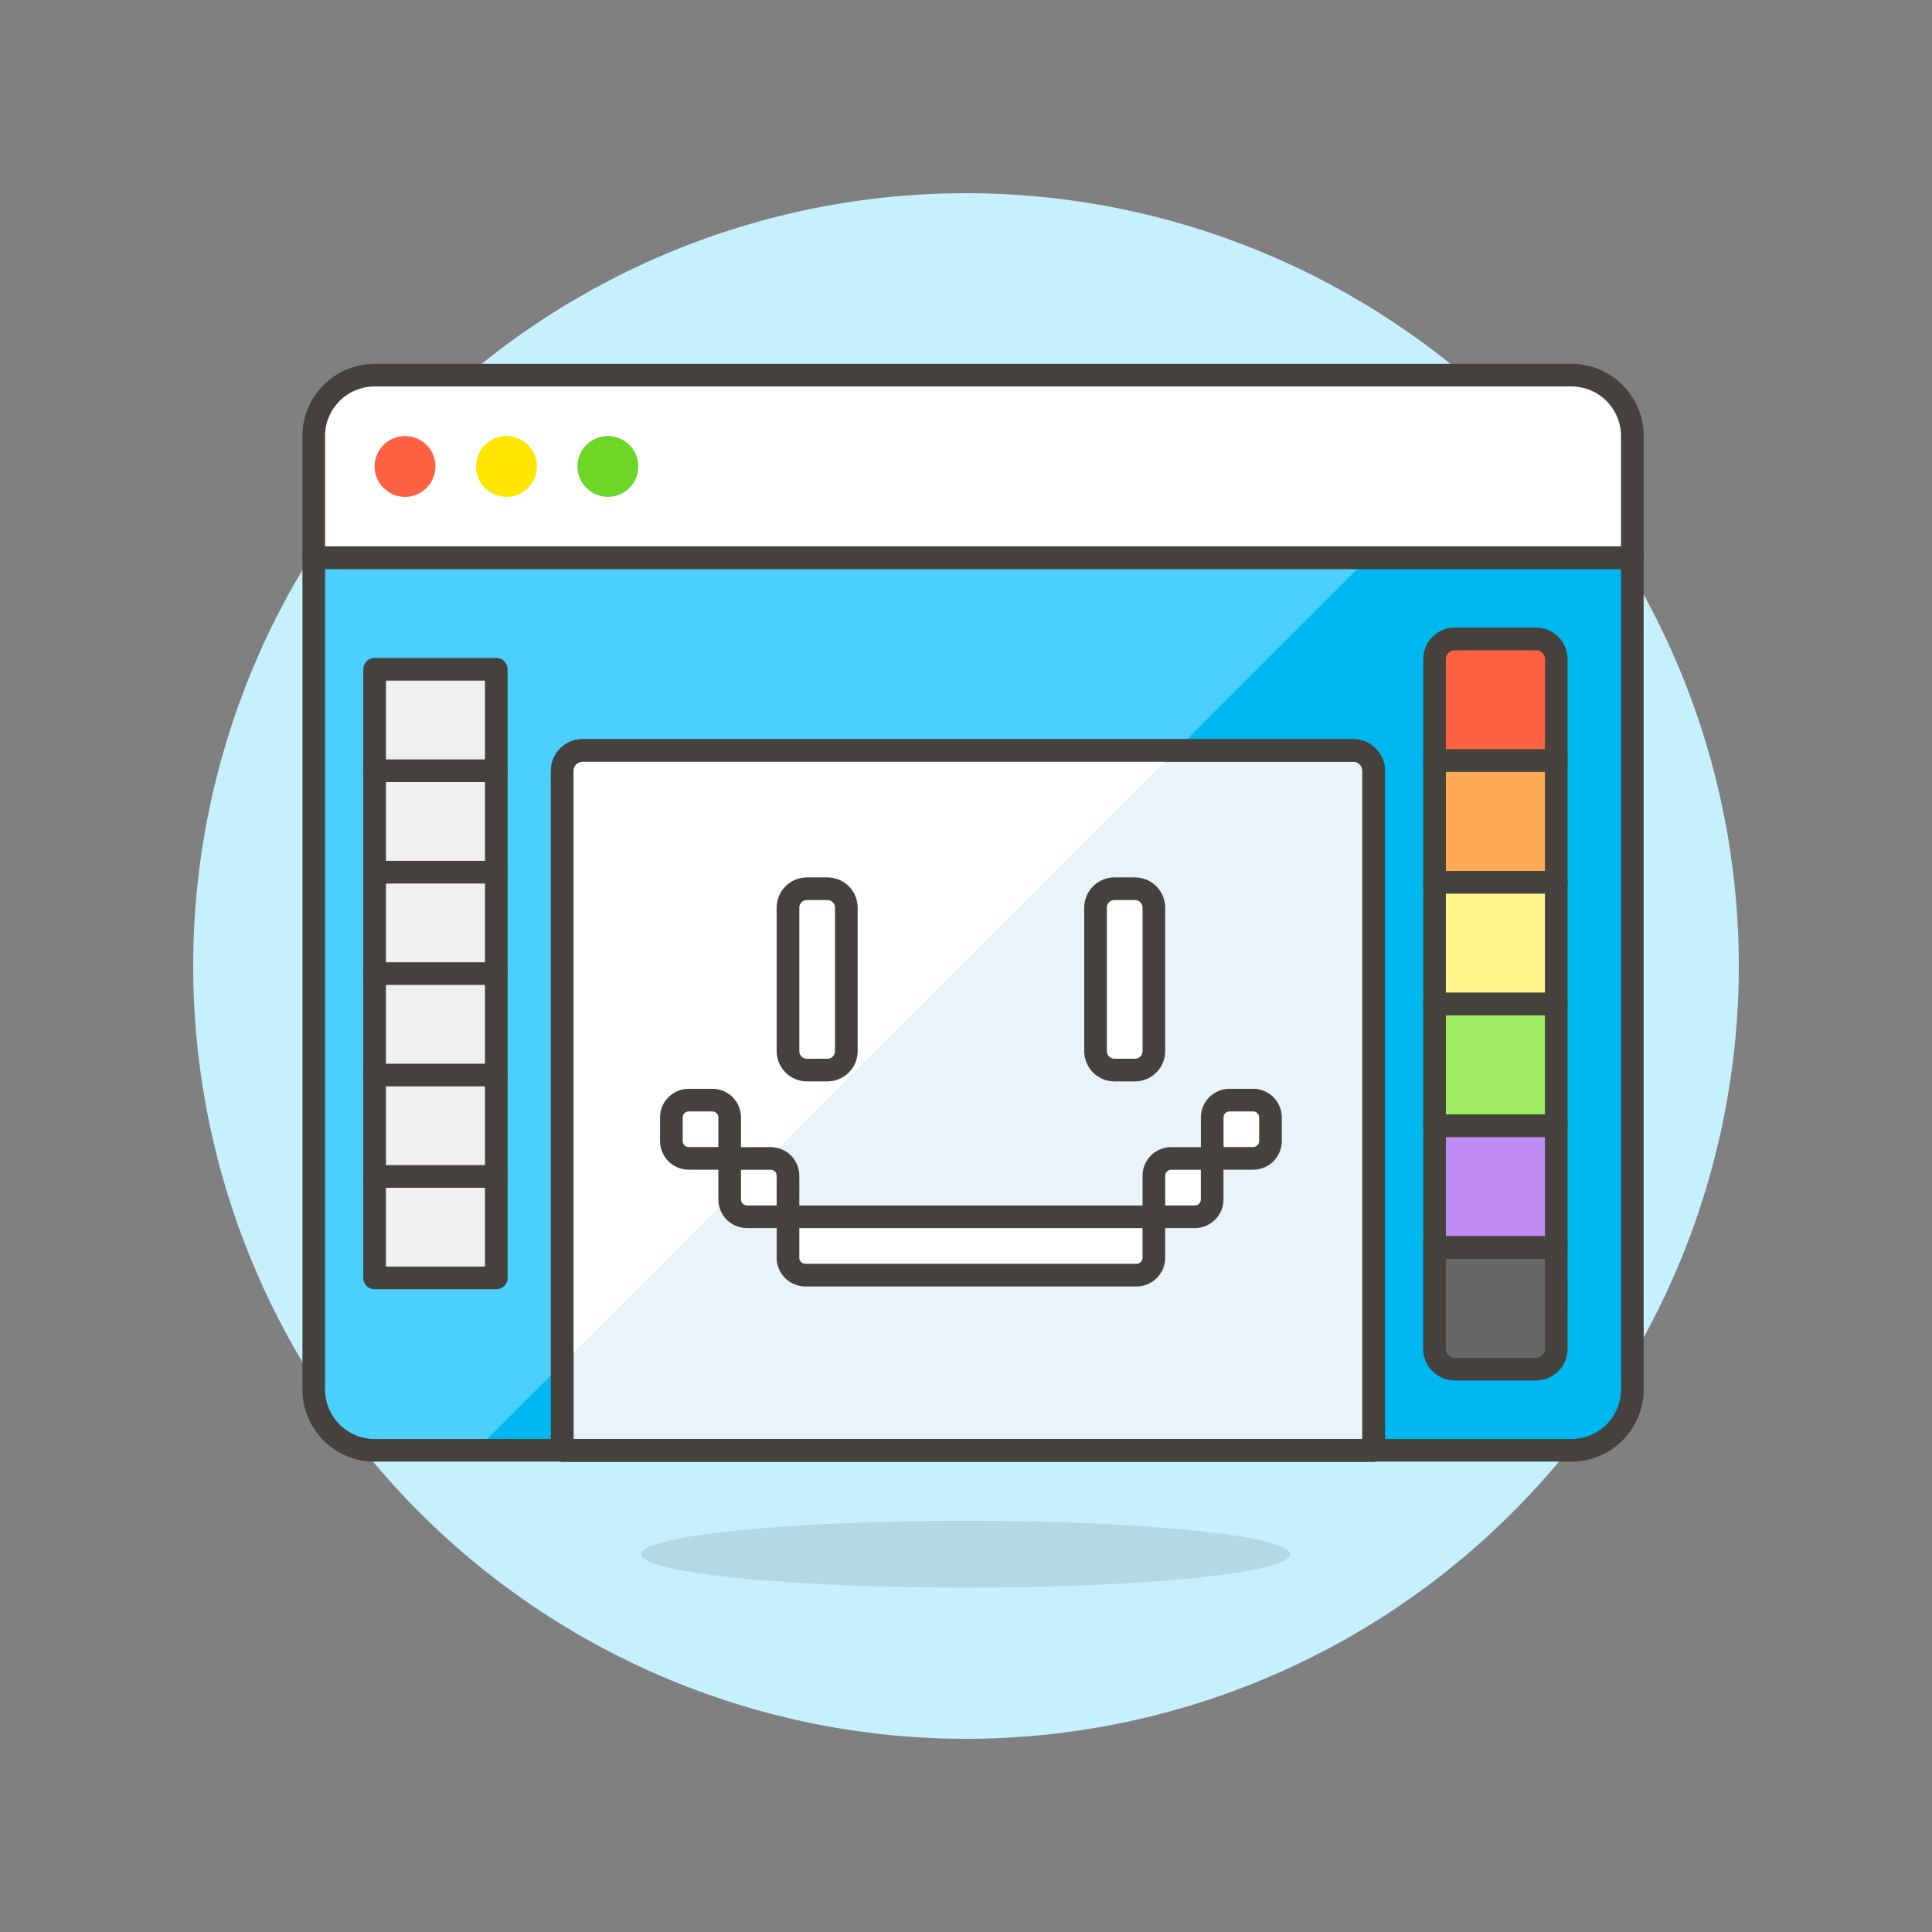 <svg width="128" height="128" viewBox="0 0 128 128" fill="none" xmlns="http://www.w3.org/2000/svg">
<rect x="0" y="0" width="128" height="128" fill="#808080" stroke="none"/>
<path d="M12.8 64C12.8 77.579 18.194 90.602 27.796 100.204C37.398 109.806 50.421 115.2 64 115.2C77.579 115.2 90.602 109.806 100.204 100.204C109.806 90.602 115.2 77.579 115.2 64C115.2 50.421 109.806 37.398 100.204 27.796C90.602 18.194 77.579 12.8 64 12.8C50.421 12.8 37.398 18.194 27.796 27.796C18.194 37.398 12.8 50.421 12.8 64V64Z" fill="#C7F0FF"/>
<path opacity="0.15" d="M42.473 102.972C42.473 103.263 43.029 103.552 44.11 103.821C45.191 104.09 46.774 104.335 48.771 104.541C50.768 104.747 53.139 104.91 55.748 105.022C58.357 105.133 61.153 105.19 63.977 105.19C66.801 105.19 69.597 105.133 72.206 105.022C74.815 104.91 77.186 104.747 79.183 104.541C81.179 104.335 82.763 104.09 83.844 103.821C84.925 103.552 85.481 103.263 85.481 102.972C85.481 102.681 84.925 102.392 83.844 102.123C82.763 101.854 81.179 101.61 79.183 101.404C77.186 101.198 74.815 101.034 72.206 100.923C69.597 100.811 66.801 100.754 63.977 100.754C61.153 100.754 58.357 100.811 55.748 100.923C53.139 101.034 50.768 101.198 48.771 101.404C46.774 101.61 45.191 101.854 44.11 102.123C43.029 102.392 42.473 102.681 42.473 102.972V102.972Z" fill="#525252"/>
<path d="M108.146 92.055C108.146 93.124 107.721 94.15 106.965 94.906C106.209 95.662 105.183 96.087 104.114 96.087H24.818C23.748 96.087 22.723 95.662 21.967 94.906C21.211 94.15 20.786 93.124 20.786 92.055V36.951H108.146V92.055Z" fill="#00B8F0"/>
<path d="M31.537 96.087L90.673 36.951H20.785V92.055C20.785 93.124 21.209 94.15 21.966 94.906C22.722 95.662 23.747 96.087 24.817 96.087H31.537Z" fill="#4ACFFF"/>
<path d="M104.114 24.855H24.818C23.749 24.855 22.723 25.28 21.967 26.036C21.211 26.792 20.786 27.818 20.786 28.887V36.951H108.146V28.887C108.146 27.818 107.721 26.792 106.965 26.036C106.209 25.28 105.183 24.855 104.114 24.855V24.855Z" fill="white" stroke="#45413C" stroke-width="1.5" stroke-linecap="round" stroke-linejoin="round"/>
<path d="M24.818 30.903C24.818 31.438 25.03 31.95 25.408 32.328C25.786 32.707 26.299 32.919 26.834 32.919C27.369 32.919 27.881 32.707 28.259 32.328C28.637 31.95 28.85 31.438 28.85 30.903C28.85 30.368 28.637 29.855 28.259 29.477C27.881 29.099 27.369 28.887 26.834 28.887C26.299 28.887 25.786 29.099 25.408 29.477C25.03 29.855 24.818 30.368 24.818 30.903V30.903Z" fill="#FF6242"/>
<path d="M31.538 30.903C31.538 31.438 31.75 31.95 32.128 32.328C32.507 32.707 33.019 32.919 33.554 32.919C34.089 32.919 34.601 32.707 34.98 32.328C35.358 31.95 35.57 31.438 35.57 30.903C35.57 30.368 35.358 29.855 34.98 29.477C34.601 29.099 34.089 28.887 33.554 28.887C33.019 28.887 32.507 29.099 32.128 29.477C31.75 29.855 31.538 30.368 31.538 30.903V30.903Z" fill="#FFE500"/>
<path d="M38.258 30.903C38.258 31.438 38.47 31.95 38.848 32.328C39.227 32.707 39.739 32.919 40.274 32.919C40.809 32.919 41.321 32.707 41.7 32.328C42.078 31.95 42.29 31.438 42.29 30.903C42.29 30.368 42.078 29.855 41.7 29.477C41.321 29.099 40.809 28.887 40.274 28.887C39.739 28.887 39.227 29.099 38.848 29.477C38.47 29.855 38.258 30.368 38.258 30.903V30.903Z" fill="#6DD627"/>
<path d="M108.146 92.055C108.146 93.124 107.721 94.15 106.965 94.906C106.209 95.662 105.183 96.087 104.114 96.087H24.818C23.748 96.087 22.723 95.662 21.967 94.906C21.211 94.15 20.786 93.124 20.786 92.055V36.951H108.146V92.055Z" stroke="#45413C" stroke-width="1.5" stroke-linecap="round" stroke-linejoin="round"/>
<path d="M24.818 44.344H32.882V84.664H24.818V44.344Z" fill="#F0F0F0" stroke="#45413C" stroke-width="1.5" stroke-linecap="round" stroke-linejoin="round"/>
<path d="M91.008 96.088H37.248V51.064C37.248 50.708 37.39 50.366 37.642 50.114C37.894 49.862 38.236 49.72 38.592 49.72H89.664C90.02 49.72 90.362 49.862 90.614 50.114C90.867 50.366 91.008 50.708 91.008 51.064V96.088Z" fill="#E8F4FA" stroke="#45413C" stroke-width="1.5" stroke-linecap="round" stroke-linejoin="round"/>
<path d="M77.906 49.72L37.248 90.376V51.064C37.249 50.708 37.391 50.367 37.642 50.115C37.894 49.863 38.236 49.721 38.592 49.72H77.906Z" fill="white"/>
<path d="M91.008 96.088H37.248V51.064C37.248 50.708 37.39 50.366 37.642 50.114C37.894 49.862 38.236 49.72 38.592 49.72H89.664C90.02 49.72 90.362 49.862 90.614 50.114C90.867 50.366 91.008 50.708 91.008 51.064V96.088Z" stroke="#45413C" stroke-width="1.5" stroke-linecap="round" stroke-linejoin="round"/>
<path d="M24.818 51.064H32.882Z" fill="white"/>
<path d="M24.818 51.064H32.882" stroke="#45413C" stroke-width="1.5" stroke-linecap="round" stroke-linejoin="round"/>
<path d="M24.818 57.784H32.882Z" fill="white"/>
<path d="M24.818 57.784H32.882" stroke="#45413C" stroke-width="1.5" stroke-linecap="round" stroke-linejoin="round"/>
<path d="M24.818 64.504H32.882Z" fill="white"/>
<path d="M24.818 64.504H32.882" stroke="#45413C" stroke-width="1.5" stroke-linecap="round" stroke-linejoin="round"/>
<path d="M24.818 71.224H32.882Z" fill="white"/>
<path d="M24.818 71.224H32.882" stroke="#45413C" stroke-width="1.5" stroke-linecap="round" stroke-linejoin="round"/>
<path d="M24.818 77.944H32.882Z" fill="white"/>
<path d="M24.818 77.944H32.882" stroke="#45413C" stroke-width="1.5" stroke-linecap="round" stroke-linejoin="round"/>
<path d="M103.107 50.392H95.043V43.672C95.043 43.316 95.184 42.974 95.436 42.722C95.688 42.47 96.03 42.328 96.387 42.328H101.763C102.119 42.328 102.461 42.47 102.713 42.722C102.965 42.974 103.107 43.316 103.107 43.672V50.392Z" fill="#FF6242" stroke="#45413C" stroke-width="1.5" stroke-linecap="round" stroke-linejoin="round"/>
<path d="M95.043 50.392H103.107V58.456H95.043V50.392Z" fill="#FFAA54" stroke="#45413C" stroke-width="1.5" stroke-linecap="round" stroke-linejoin="round"/>
<path d="M95.043 58.456H103.107V66.52H95.043V58.456Z" fill="#FFF48C" stroke="#45413C" stroke-width="1.5" stroke-linecap="round" stroke-linejoin="round"/>
<path d="M95.043 66.52H103.107V74.584H95.043V66.52Z" fill="#9CEB60" stroke="#45413C" stroke-width="1.5" stroke-linecap="round" stroke-linejoin="round"/>
<path d="M95.043 74.584H103.107V82.648H95.043V74.584Z" fill="#BF8DF2" stroke="#45413C" stroke-width="1.5" stroke-linecap="round" stroke-linejoin="round"/>
<path d="M103.107 89.368C103.106 89.725 102.965 90.066 102.713 90.318C102.461 90.57 102.119 90.712 101.763 90.712H96.384C96.028 90.712 95.686 90.57 95.434 90.318C95.182 90.066 95.04 89.725 95.04 89.368V82.648H103.104L103.107 89.368Z" fill="#656769" stroke="#45413C" stroke-width="1.5" stroke-linecap="round" stroke-linejoin="round"/>
<path d="M54.819 58.88H53.46C52.768 58.88 52.207 59.441 52.207 60.133V69.642C52.207 70.334 52.768 70.895 53.46 70.895H54.819C55.511 70.895 56.072 70.334 56.072 69.642V60.133C56.072 59.441 55.511 58.88 54.819 58.88Z" fill="white" stroke="#45413C" stroke-width="1.5" stroke-linecap="round" stroke-linejoin="round"/>
<path d="M75.194 58.88H73.835C73.143 58.88 72.582 59.441 72.582 60.133V69.642C72.582 70.334 73.143 70.895 73.835 70.895H75.194C75.886 70.895 76.447 70.334 76.447 69.642V60.133C76.447 59.441 75.886 58.88 75.194 58.88Z" fill="white" stroke="#45413C" stroke-width="1.5" stroke-linecap="round" stroke-linejoin="round"/>
<path d="M52.207 77.896C52.207 77.592 52.087 77.301 51.872 77.086C51.657 76.871 51.365 76.75 51.062 76.75H48.343V79.468C48.343 79.771 48.463 80.063 48.678 80.278C48.893 80.492 49.184 80.613 49.488 80.613H52.205L52.207 77.896ZM48.343 74.031C48.343 73.728 48.222 73.436 48.007 73.221C47.792 73.006 47.501 72.886 47.197 72.886H45.626C45.322 72.886 45.03 73.006 44.816 73.221C44.601 73.436 44.48 73.728 44.48 74.031V75.6C44.48 75.903 44.601 76.195 44.816 76.41C45.03 76.624 45.322 76.745 45.626 76.745H48.343V74.031ZM76.447 77.896C76.447 77.592 76.568 77.301 76.783 77.086C76.998 76.871 77.289 76.75 77.593 76.75H80.309V79.468C80.309 79.771 80.188 80.063 79.973 80.278C79.758 80.492 79.467 80.613 79.163 80.613H76.447V77.896ZM80.312 74.031C80.312 73.728 80.433 73.436 80.647 73.221C80.862 73.006 81.154 72.886 81.457 72.886H83.026C83.33 72.886 83.621 73.006 83.836 73.221C84.051 73.436 84.171 73.728 84.171 74.031V75.6C84.171 75.903 84.051 76.195 83.836 76.41C83.621 76.624 83.33 76.745 83.026 76.745H80.312V74.031ZM76.447 80.617H52.207V83.334C52.207 83.638 52.328 83.929 52.543 84.144C52.758 84.359 53.049 84.48 53.353 84.48H75.299C75.603 84.48 75.895 84.359 76.11 84.144C76.324 83.929 76.445 83.638 76.445 83.334L76.447 80.617Z" fill="white" stroke="#45413C" stroke-width="1.5" stroke-linecap="round" stroke-linejoin="round"/>
</svg>
